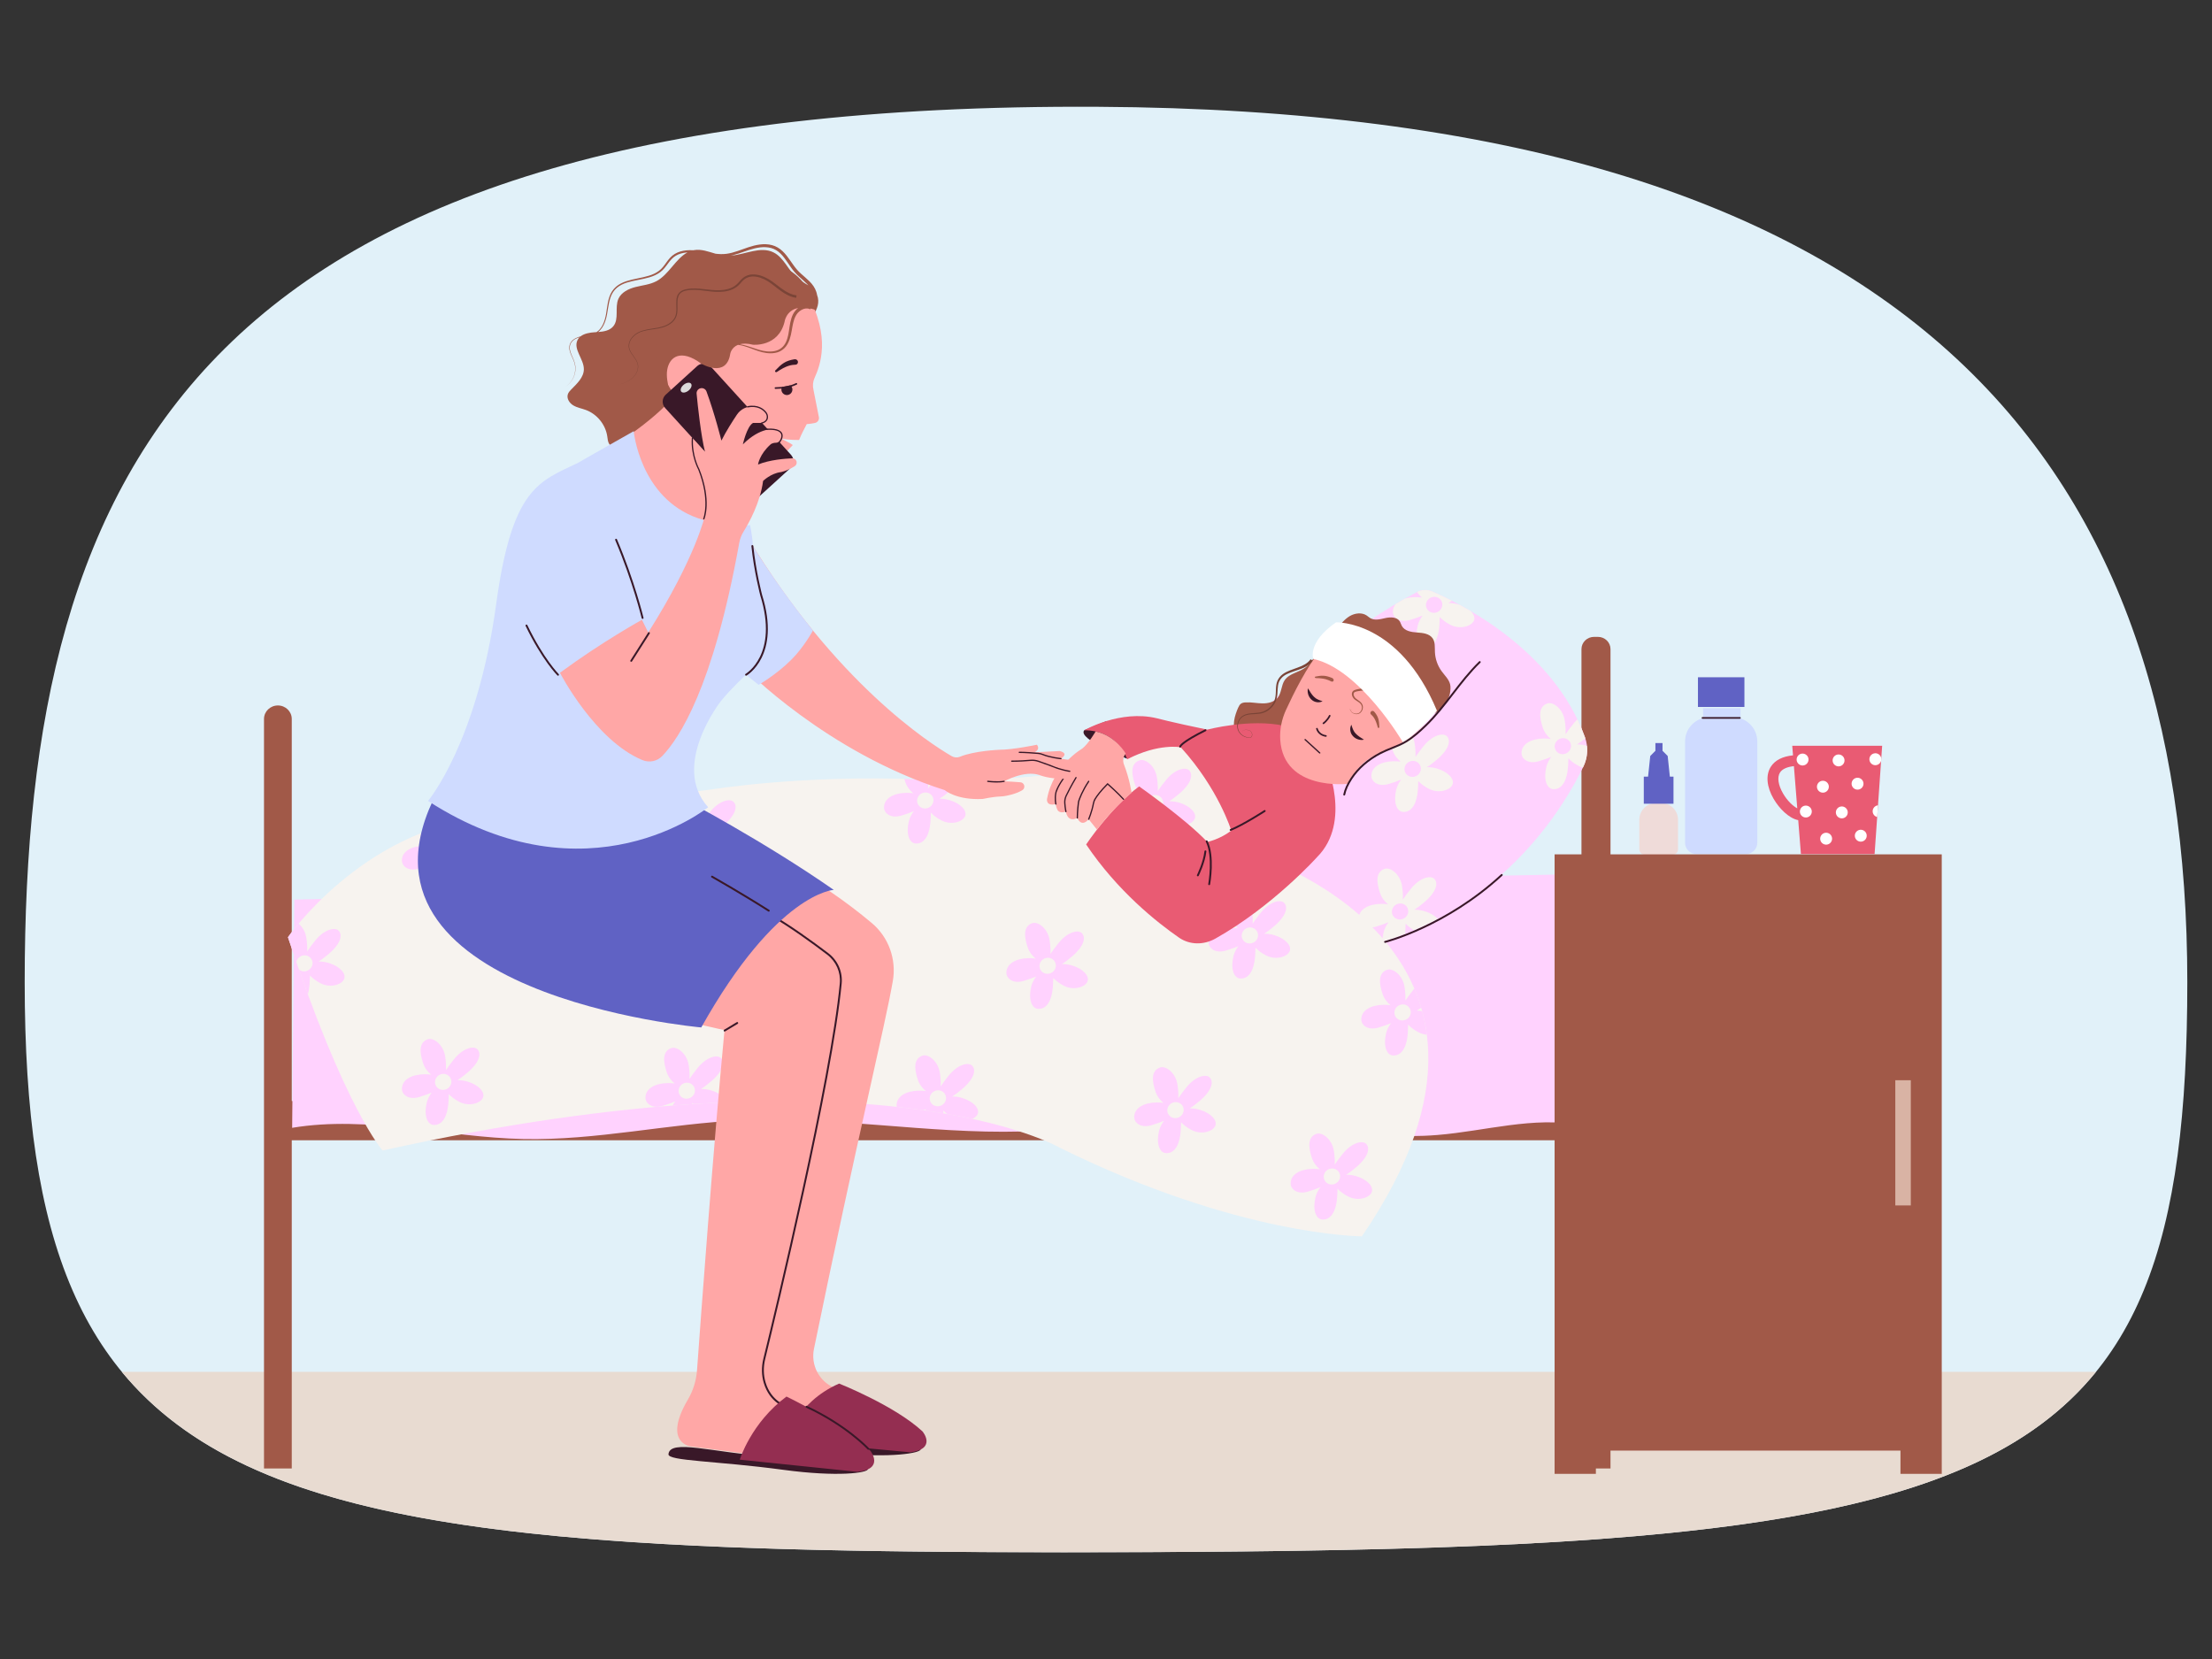 <?xml version="1.0" encoding="UTF-8"?>
<svg id="Layer_9" data-name="Layer 9" xmlns="http://www.w3.org/2000/svg" viewBox="0 0 800 600">
  <rect x="0" y="0" width="800" height="600" fill="#333333" stroke="none"/>
  <defs>
    <style>
      .cls-1 {
        fill: #a15948;
      }

      .cls-2 {
        fill: #fff;
      }

      .cls-3 {
        fill: #942e51;
      }

      .cls-4 {
        fill: #cfdbff;
      }

      .cls-5 {
        fill: #f7f3ef;
      }

      .cls-6 {
        fill: #e1f1f9;
      }

      .cls-7 {
        fill: #ffd2fe;
      }

      .cls-8 {
        fill: #7a4437;
      }

      .cls-9 {
        fill: #efdbd9;
      }

      .cls-10 {
        fill: #e8dbd1;
      }

      .cls-11 {
        fill: #dbdbdb;
      }

      .cls-12 {
        fill: #391828;
      }

      .cls-13 {
        fill: #6062c4;
      }

      .cls-14 {
        fill: #d9b3a4;
      }

      .cls-15 {
        fill: #e95b73;
      }

      .cls-16 {
        fill: #ffa7a6;
      }
    </style>
  </defs>
  <g>
    <path class="cls-6" d="M791.07,355.19c0,187.62-66.56,206.21-406.3,206.21-294.93,0-375.84-18.59-375.84-206.21S72.93,36.88,397.01,38.62c295.36,1.59,394.06,128.95,394.06,316.57Z"/>
    <path class="cls-10" d="M391.87,561.4c.43,0,.86,0,1.29,0,215.59-.2,318.9-8.61,364.89-65.25H44.07c46.7,56.65,146.08,65.05,333.6,65.25.18,0,.36,0,.53,0,2.18,0,4.37,0,6.57,0,1.52,0,3.03,0,4.53,0,.86,0,1.71,0,2.57,0Z"/>
  </g>
  <g>
    <g>
      <path class="cls-12" d="M392.14,264.1c-2.74,3.19,15.97,10.5,15.97,10.5l2.28-3.65-10.5-10.04-7.76,3.19Z"/>
      <path class="cls-1" d="M577.89,230.33h-1.37c-2.52,0-4.56,1.98-4.56,4.43v163.45H105.52v-138.2c0-2.69-2.25-4.87-5.02-4.87s-5.02,2.18-5.02,4.87v271.09h10.04v-118.71h466.44v118.71h10.5V234.76c0-2.45-2.04-4.43-4.56-4.43Z"/>
      <path class="cls-7" d="M105.66,407.89c27.59-4.61,55.61,3.46,83.59,4.05,26.39.56,52.46-5.55,78.82-6.77,33.74-1.55,67.42,4.93,101.19,4.06,24.32-.62,48.5-5.06,72.81-4.28,26.03.84,51.86,7.65,77.81,5.53,17.33-1.42,34.73-6.8,51.81-3.55v-90.81l-465.25,9.22-.78,82.53Z"/>
      <path class="cls-7" d="M512.46,214.13c-47.93,25.15-83.13,75.3-83.13,75.3,39.71,58.88,69.37,51.57,69.37,51.57,46.2-13.67,67.55-50.39,74.01-63.87,1.57-3.28,1.75-7.06.52-10.48-11.47-31.91-45.23-48.45-55.26-52.75-1.78-.76-3.8-.68-5.52.22Z"/>
      <path class="cls-5" d="M515.29,329.57c-1.33-.41-2.63-.58-3.8-.55,1.21-.76,2.51-1.74,3.81-2.87,4.63-4.03,4.77-7.03,3.39-8.34-1.38-1.31-5.2-.38-8.39,3.59-1.17,1.45-2.18,2.79-2.96,3.98.1-1.41,0-3.16-.29-5.01-.66-4.22-4.22-6.87-6.29-6.14-3.25,1.14-2.99,4.79-1.63,8.79.62,1.8,1.72,3.11,2.89,4.02-.82-.11-1.69-.16-2.56-.15-4.51.06-8.12,1.98-8.04,5.37.04,1.91,2.28,4.06,6.32,2.84,1.78-.54,3.24-1.07,4.44-1.57-.8,1.08-1.47,2.32-1.79,3.65-.29,1.24-.41,2.4-.39,3.43,2.82-.87,5.54-1.82,8.18-2.86.01-.11.02-.23.03-.34.08-1.13.14-2.28.15-3.36.75.79,1.77,1.62,3.06,2.38,2.97-1.27,5.82-2.63,8.54-4.07-.97-1.13-2.62-2.17-4.68-2.8ZM507.63,332.23c-1.48.73-3.24.17-3.95-1.26-.7-1.42-.08-3.17,1.4-3.9,1.48-.73,3.24-.17,3.95,1.26.7,1.42.08,3.17-1.4,3.9Z"/>
      <path class="cls-5" d="M527.61,218.66c-1.33-.41-2.63-.58-3.8-.55.41-.26.84-.55,1.27-.85-2.92-1.49-5.36-2.6-7.1-3.35-1.77-.76-3.79-.68-5.5.21.55.81,1.2,1.47,1.87,2-.82-.11-1.69-.16-2.56-.15-1.34.02-2.59.2-3.69.54-1.08.61-2.15,1.23-3.21,1.87-.74.8-1.16,1.8-1.13,2.97.04,1.91,2.28,4.06,6.32,2.84,1.78-.54,3.24-1.07,4.44-1.57-.8,1.08-1.47,2.32-1.79,3.65-1.06,4.45.08,7.93,2.54,8.04,3.51.16,4.99-3.87,5.28-7.8.08-1.13.14-2.28.15-3.36.9.95,2.19,1.97,3.87,2.83,3.53,1.8,7.66.49,8.5-1.53.46-1.1-.06-2.38-1.26-3.5-1.33-.78-2.61-1.5-3.84-2.17-.12-.04-.23-.08-.36-.12ZM519.95,221.32c-1.48.73-3.24.17-3.95-1.26-.7-1.42-.08-3.17,1.4-3.9,1.48-.73,3.24-.17,3.95,1.26.7,1.42.08,3.17-1.4,3.9Z"/>
      <path class="cls-1" d="M447.86,255.85c.21-.47.45-.95.85-1.28.49-.4,1.15-.51,1.77-.54,2.04-.13,4.06.33,6.1.36s4.26-.48,5.53-2.08c1.42-1.8,1.24-4.47,2.54-6.36,1.72-2.49,5.31-2.77,7.66-4.68.76-.62,1.38-1.39,1.98-2.16,3.11-3.93,6.21-7.86,9.32-11.8,1.34-1.69,2.72-3.42,4.58-4.51,1.86-1.08,4.34-1.39,6.12-.18.43.29.81.67,1.26.93,1.62.96,3.66.38,5.49-.02,1.84-.4,4.13-.42,5.16,1.16.34.53.48,1.16.79,1.71,1.01,1.81,3.4,2.21,5.48,2.35s4.44.39,5.63,2.09c.99,1.42.76,3.31.84,5.03.12,2.46.96,4.87,2.41,6.86,1.11,1.54,2.61,2.9,3.08,4.73.48,1.87-.24,4.99-1.34,6.58-2.47,3.59-6.39,5.48-10.62,6.16-10.33,1.67-19.16,8.42-28.88,12.27-1.89.75-3.8,1.49-5.76,2.04-4.56,1.27-9.34,1.49-14.07,1.35-3.52-.11-7.18-.46-10.17-2.32-3.01-1.87-4.8-4.94-6.49-7.96-1.7-3.04-.64-6.66.73-9.76Z"/>
      <path class="cls-5" d="M523.26,266.23c-1.38-1.31-5.2-.38-8.39,3.59-1.17,1.45-2.18,2.79-2.96,3.98.1-1.41,0-3.16-.29-5.01-.66-4.22-4.22-6.87-6.29-6.14-3.25,1.14-2.99,4.79-1.63,8.79.62,1.8,1.72,3.11,2.89,4.02-.82-.11-1.69-.16-2.56-.15-4.51.06-8.12,1.98-8.04,5.37.04,1.91,2.28,4.06,6.32,2.84,1.78-.54,3.24-1.07,4.44-1.57-.8,1.08-1.47,2.32-1.79,3.65-1.06,4.45.08,7.93,2.54,8.04,3.51.16,4.99-3.87,5.28-7.8.08-1.13.14-2.28.15-3.36.9.95,2.19,1.97,3.87,2.83,3.53,1.8,7.66.49,8.5-1.53.84-2.02-1.6-4.61-5.45-5.78-1.33-.41-2.63-.58-3.8-.55,1.21-.76,2.51-1.74,3.81-2.87,4.63-4.03,4.77-7.03,3.39-8.34ZM512.19,280.66c-1.48.73-3.24.17-3.95-1.26-.7-1.42-.08-3.17,1.4-3.9s3.24-.17,3.95,1.26c.7,1.42.08,3.17-1.4,3.9Z"/>
      <path class="cls-5" d="M573.95,269.73c-1.26-.36-2.48-.52-3.59-.5.96-.6,1.97-1.34,3-2.19-.04-.13-.08-.26-.13-.39-.81-2.24-1.73-4.41-2.74-6.5-.45.43-.89.91-1.33,1.44-1.17,1.45-2.18,2.79-2.96,3.98.1-1.41,0-3.16-.29-5.01-.66-4.22-4.22-6.87-6.29-6.14-3.25,1.14-2.99,4.79-1.63,8.79.62,1.8,1.72,3.11,2.89,4.02-.82-.11-1.69-.16-2.56-.15-4.51.06-8.12,1.98-8.04,5.37.04,1.91,2.28,4.06,6.32,2.84,1.78-.54,3.24-1.07,4.44-1.57-.8,1.08-1.47,2.32-1.79,3.65-1.06,4.45.08,7.93,2.54,8.04,3.51.16,4.99-3.87,5.28-7.8.08-1.13.14-2.28.15-3.36.9.95,2.19,1.97,3.87,2.83.45.23.91.41,1.37.54.08-.17.16-.33.24-.49,1.11-2.33,1.53-4.9,1.23-7.42ZM566.5,272.44c-1.48.73-3.24.17-3.95-1.26-.7-1.42-.08-3.17,1.4-3.9,1.48-.73,3.24-.17,3.95,1.26.7,1.42.08,3.17-1.4,3.9Z"/>
      <g>
        <path class="cls-5" d="M138.38,416.09c179.37-39.71,245.09-.91,245.09-.91,64.81,31.95,109.08,31.95,109.08,31.95,72.11-105.43-41.08-138.75-41.08-138.75,0-26.93-28.3-40.62-28.3-40.62-1.86.86-1.37,1.37-15.06,6.39-26.51,9.72-74.85,7.76-74.85,7.76-43.36-1.83-76.22,3.65-76.22,3.65l-82.15,10.04c-44.27,5.02-70.74,43.36-70.74,43.36,20.54,62.07,34.23,77.13,34.23,77.13Z"/>
        <path class="cls-7" d="M494.05,413.65c-1.38-1.31-5.2-.38-8.39,3.59-1.17,1.45-2.18,2.79-2.96,3.98.1-1.41,0-3.16-.29-5.01-.66-4.22-4.22-6.87-6.29-6.14-3.25,1.14-2.99,4.79-1.63,8.79.62,1.8,1.72,3.11,2.89,4.02-.82-.11-1.69-.16-2.56-.15-4.51.06-8.12,1.98-8.04,5.37.04,1.91,2.28,4.06,6.32,2.84,1.78-.54,3.24-1.07,4.44-1.57-.8,1.08-1.47,2.32-1.79,3.65-1.06,4.45.08,7.93,2.54,8.04,3.51.16,4.99-3.87,5.28-7.8.08-1.13.14-2.28.15-3.36.9.95,2.19,1.97,3.87,2.83,3.53,1.8,7.66.49,8.5-1.53.84-2.02-1.6-4.61-5.45-5.78-1.33-.41-2.63-.58-3.8-.55,1.21-.75,2.51-1.74,3.81-2.87,4.63-4.03,4.77-7.03,3.39-8.34ZM482.98,428.07c-1.48.73-3.24.17-3.95-1.26-.7-1.42-.08-3.17,1.4-3.9,1.48-.73,3.24-.17,3.95,1.26s.08,3.17-1.4,3.9Z"/>
        <path class="cls-7" d="M514.33,365.66c-.67-.1-1.32-.14-1.93-.13.51-.32,1.05-.69,1.59-1.09-.7-2.39-1.53-4.68-2.47-6.89-.1.12-.21.23-.31.36-1.17,1.45-2.18,2.79-2.96,3.98.1-1.41,0-3.16-.29-5.01-.66-4.22-4.22-6.87-6.29-6.14-3.25,1.14-2.99,4.79-1.63,8.79.62,1.8,1.72,3.11,2.89,4.02-.82-.11-1.69-.16-2.56-.15-4.51.06-8.12,1.98-8.04,5.37.04,1.91,2.28,4.06,6.32,2.84,1.78-.54,3.24-1.07,4.44-1.57-.8,1.08-1.47,2.32-1.79,3.65-1.06,4.45.08,7.93,2.54,8.04,3.51.16,4.99-3.87,5.28-7.8.08-1.13.14-2.28.15-3.36.9.95,2.19,1.97,3.87,2.83.94.48,1.93.73,2.88.82-.38-2.97-.96-5.82-1.7-8.55ZM508.54,368.74c-1.48.73-3.24.17-3.95-1.26-.7-1.42-.08-3.17,1.4-3.9,1.48-.73,3.24-.17,3.95,1.26.7,1.42.08,3.17-1.4,3.9Z"/>
        <path class="cls-7" d="M464.38,326.48c-1.38-1.31-5.2-.38-8.39,3.59-1.17,1.45-2.18,2.79-2.96,3.98.1-1.41,0-3.16-.29-5.01-.66-4.22-4.22-6.87-6.29-6.14-3.25,1.14-2.99,4.79-1.63,8.79.62,1.8,1.72,3.11,2.89,4.02-.82-.11-1.69-.16-2.56-.15-4.51.06-8.12,1.98-8.04,5.37.04,1.91,2.28,4.06,6.32,2.84,1.78-.54,3.24-1.07,4.44-1.57-.8,1.08-1.47,2.32-1.79,3.65-1.06,4.45.08,7.93,2.54,8.04,3.51.16,4.99-3.87,5.28-7.8.08-1.13.14-2.28.15-3.36.9.95,2.19,1.97,3.87,2.83,3.53,1.8,7.66.49,8.5-1.53.84-2.02-1.6-4.61-5.45-5.78-1.33-.41-2.63-.58-3.8-.55,1.21-.76,2.51-1.74,3.81-2.87,4.63-4.03,4.77-7.03,3.39-8.34ZM453.31,340.9c-1.48.73-3.24.17-3.95-1.26-.7-1.42-.08-3.17,1.4-3.9,1.48-.73,3.24-.17,3.95,1.26.7,1.42.08,3.17-1.4,3.9Z"/>
        <path class="cls-7" d="M437.48,389.64c-1.38-1.31-5.2-.38-8.39,3.59-1.17,1.45-2.18,2.79-2.96,3.98.1-1.41,0-3.16-.29-5.01-.66-4.22-4.22-6.87-6.29-6.14-3.25,1.14-2.99,4.79-1.63,8.79.62,1.8,1.72,3.11,2.89,4.02-.82-.11-1.69-.16-2.56-.15-4.51.06-8.12,1.98-8.04,5.37.04,1.91,2.28,4.06,6.32,2.84,1.78-.54,3.24-1.07,4.44-1.57-.8,1.08-1.47,2.32-1.79,3.65-1.06,4.45.08,7.93,2.54,8.04,3.51.16,4.99-3.87,5.28-7.8.08-1.13.14-2.28.15-3.36.9.95,2.19,1.97,3.87,2.83,3.53,1.8,7.66.49,8.5-1.53.84-2.02-1.6-4.61-5.45-5.78-1.33-.41-2.63-.58-3.8-.55,1.21-.76,2.51-1.74,3.81-2.87,4.63-4.03,4.77-7.03,3.39-8.34ZM426.41,404.07c-1.48.73-3.24.17-3.95-1.26-.7-1.42-.08-3.17,1.4-3.9,1.48-.73,3.24-.17,3.95,1.26.7,1.42.08,3.17-1.4,3.9Z"/>
        <path class="cls-7" d="M391.25,337.45c-1.38-1.31-5.2-.38-8.39,3.59-1.17,1.45-2.18,2.79-2.96,3.98.1-1.41,0-3.16-.29-5.01-.66-4.22-4.22-6.87-6.29-6.14-3.25,1.14-2.99,4.79-1.63,8.79.62,1.8,1.72,3.11,2.89,4.02-.82-.11-1.69-.16-2.56-.15-4.51.06-8.12,1.98-8.04,5.37.04,1.91,2.28,4.06,6.32,2.84,1.78-.54,3.24-1.07,4.44-1.57-.8,1.08-1.47,2.32-1.79,3.65-1.06,4.45.08,7.93,2.54,8.04,3.51.16,4.99-3.87,5.28-7.8.08-1.13.14-2.28.15-3.36.9.95,2.19,1.97,3.87,2.83,3.53,1.8,7.66.49,8.5-1.53.84-2.02-1.6-4.61-5.45-5.78-1.33-.41-2.63-.58-3.8-.55,1.21-.76,2.51-1.74,3.81-2.87,4.63-4.03,4.77-7.03,3.39-8.34ZM380.18,351.87c-1.48.73-3.24.17-3.95-1.26-.7-1.42-.08-3.17,1.4-3.9,1.48-.73,3.24-.17,3.95,1.26.7,1.42.08,3.17-1.4,3.9Z"/>
        <path class="cls-7" d="M348.14,397.13c-1.33-.41-2.63-.58-3.8-.55,1.21-.75,2.51-1.74,3.81-2.87,4.63-4.03,4.77-7.03,3.39-8.34-1.38-1.31-5.2-.38-8.39,3.59-1.17,1.45-2.18,2.79-2.96,3.98.1-1.41,0-3.16-.29-5.01-.66-4.22-4.22-6.87-6.29-6.14-3.25,1.14-2.99,4.79-1.63,8.79.62,1.8,1.72,3.11,2.89,4.02-.82-.11-1.69-.16-2.56-.15-4.51.06-8.12,1.98-8.04,5.37,0,.16.03.32.06.48,3.38.37,6.59.78,9.65,1.21.37-.14.71-.28,1.04-.41-.12.17-.24.34-.36.51,2.26.33,4.43.67,6.52,1.03.01-.34.02-.68.02-1.01.39.41.86.84,1.4,1.26,3.23.57,6.25,1.17,9.07,1.78.92-.43,1.61-1.04,1.91-1.74.84-2.02-1.6-4.61-5.45-5.78ZM340.47,399.79c-1.48.73-3.24.17-3.95-1.26s-.08-3.17,1.4-3.9c1.48-.73,3.24-.17,3.95,1.26.7,1.42.08,3.17-1.4,3.9Z"/>
        <path class="cls-7" d="M347.2,281.66c-3.73.17-6.83.24-9.15.26-.94,1.19-1.77,2.31-2.42,3.31.07-.97.04-2.09-.07-3.29-1.49,0-2.29-.03-2.29-.03-2.09-.09-4.16-.16-6.21-.21.11.39.23.78.37,1.17.62,1.8,1.72,3.11,2.89,4.02-.82-.11-1.69-.16-2.56-.15-4.51.06-8.12,1.98-8.04,5.37.04,1.91,2.28,4.06,6.32,2.84,1.78-.54,3.24-1.07,4.44-1.57-.8,1.08-1.47,2.32-1.79,3.65-1.06,4.45.08,7.93,2.54,8.04,3.51.16,4.99-3.87,5.28-7.8.08-1.13.14-2.28.15-3.36.9.95,2.19,1.97,3.87,2.83,3.53,1.8,7.66.49,8.5-1.53.84-2.02-1.6-4.61-5.45-5.78-1.33-.41-2.63-.58-3.8-.55,1.21-.76,2.51-1.74,3.81-2.87,1.88-1.63,3.01-3.09,3.61-4.34ZM335.91,292.08c-1.48.73-3.24.17-3.95-1.26-.7-1.42-.08-3.17,1.4-3.9,1.48-.73,3.24-.17,3.95,1.26.7,1.42.08,3.17-1.4,3.9Z"/>
        <path class="cls-7" d="M310.01,331.06c-1.38-1.31-5.2-.38-8.39,3.59-1.17,1.45-2.18,2.79-2.96,3.98.1-1.41,0-3.16-.29-5.01-.66-4.22-4.22-6.87-6.29-6.14-3.25,1.14-2.99,4.79-1.63,8.79.62,1.8,1.72,3.11,2.89,4.02-.82-.11-1.69-.16-2.56-.15-4.51.06-8.12,1.98-8.04,5.37.04,1.91,2.28,4.06,6.32,2.84,1.78-.54,3.24-1.07,4.44-1.57-.8,1.08-1.47,2.32-1.79,3.65-1.06,4.45.08,7.93,2.54,8.04,3.51.16,4.99-3.87,5.28-7.8.08-1.13.14-2.28.15-3.36.9.95,2.19,1.97,3.87,2.83,3.53,1.8,7.66.49,8.5-1.53.84-2.02-1.6-4.61-5.45-5.78-1.33-.41-2.63-.58-3.8-.55,1.21-.76,2.51-1.74,3.81-2.87,4.63-4.03,4.77-7.03,3.39-8.34ZM298.94,345.48c-1.48.73-3.24.17-3.95-1.26-.7-1.42-.08-3.17,1.4-3.9,1.48-.73,3.24-.17,3.95,1.26.7,1.42.08,3.17-1.4,3.9Z"/>
        <path class="cls-7" d="M257.31,394.39c-1.33-.41-2.63-.58-3.8-.55,1.21-.75,2.51-1.74,3.81-2.87,4.63-4.03,4.77-7.03,3.39-8.34-1.38-1.31-5.2-.38-8.39,3.59-1.17,1.45-2.18,2.79-2.96,3.98.1-1.41,0-3.16-.29-5.01-.66-4.22-4.22-6.87-6.29-6.14-3.25,1.14-2.99,4.79-1.63,8.79.62,1.8,1.72,3.11,2.89,4.02-.82-.11-1.69-.16-2.56-.15-4.51.06-8.12,1.98-8.04,5.37.04,1.91,2.28,4.06,6.32,2.84,1.78-.54,3.24-1.07,4.44-1.57-.34.47-.66.96-.94,1.48,2.41-.19,4.77-.36,7.11-.51,0-.15,0-.3,0-.44.13.14.27.27.42.41,4.11-.27,8.12-.48,12.02-.65-.48-1.65-2.58-3.36-5.51-4.25ZM249.65,397.05c-1.48.73-3.24.17-3.95-1.26-.7-1.42-.08-3.17,1.4-3.9s3.24-.17,3.95,1.26c.7,1.42.08,3.17-1.4,3.9Z"/>
        <path class="cls-7" d="M265.28,289.98c-1.38-1.31-5.2-.38-8.39,3.59-1.17,1.45-2.18,2.79-2.96,3.98.1-1.41,0-3.16-.29-5.01-.66-4.22-4.22-6.87-6.29-6.14-3.25,1.14-2.99,4.79-1.63,8.79.62,1.8,1.72,3.11,2.89,4.02-.82-.11-1.69-.16-2.56-.15-4.51.06-8.12,1.98-8.04,5.37.04,1.91,2.28,4.06,6.32,2.84,1.78-.54,3.24-1.07,4.44-1.57-.8,1.08-1.47,2.32-1.79,3.65-1.06,4.45.08,7.93,2.54,8.04,3.51.16,4.99-3.87,5.28-7.8.08-1.13.14-2.28.15-3.36.9.95,2.19,1.97,3.87,2.83,3.53,1.8,7.66.49,8.5-1.53.84-2.02-1.6-4.61-5.45-5.78-1.33-.41-2.63-.58-3.8-.55,1.21-.75,2.51-1.74,3.81-2.87,4.63-4.03,4.77-7.03,3.39-8.34ZM254.21,304.4c-1.48.73-3.24.17-3.95-1.26s-.08-3.17,1.4-3.9c1.48-.73,3.24-.17,3.95,1.26.7,1.42.08,3.17-1.4,3.9Z"/>
        <path class="cls-7" d="M220.1,333.8c-1.38-1.31-5.2-.38-8.39,3.59-1.17,1.45-2.18,2.79-2.96,3.98.1-1.41,0-3.16-.29-5.01-.66-4.22-4.22-6.87-6.29-6.14-3.25,1.14-2.99,4.79-1.63,8.79.62,1.8,1.72,3.11,2.89,4.02-.82-.11-1.69-.16-2.56-.15-4.51.06-8.12,1.98-8.04,5.37.04,1.91,2.28,4.06,6.32,2.84,1.78-.54,3.24-1.07,4.44-1.57-.8,1.08-1.47,2.32-1.79,3.65-1.06,4.45.08,7.93,2.54,8.04,3.51.16,4.99-3.87,5.28-7.8.08-1.13.14-2.28.15-3.36.9.95,2.19,1.97,3.87,2.83,3.53,1.8,7.66.49,8.5-1.53.84-2.02-1.6-4.61-5.45-5.78-1.33-.41-2.63-.58-3.8-.55,1.21-.75,2.51-1.74,3.81-2.87,4.63-4.03,4.77-7.03,3.39-8.34ZM209.03,348.22c-1.48.73-3.24.17-3.95-1.26-.7-1.42-.08-3.17,1.4-3.9,1.48-.73,3.24-.17,3.95,1.26s.08,3.17-1.4,3.9Z"/>
        <path class="cls-7" d="M119.02,348.3c-1.33-.41-2.63-.58-3.8-.55,1.21-.76,2.51-1.74,3.81-2.87,4.63-4.03,4.77-7.03,3.39-8.34-1.38-1.31-5.2-.38-8.39,3.59-1.17,1.45-2.18,2.79-2.96,3.98.1-1.41,0-3.16-.29-5.01-.34-2.2-1.48-3.97-2.78-5.06-2.54,3.02-3.86,4.93-3.86,4.93,1.03,3.11,2.04,6.09,3.03,8.97.17-.88.75-1.68,1.63-2.12,1.48-.73,3.24-.17,3.95,1.26.7,1.42.08,3.17-1.4,3.9-1.11.55-2.39.37-3.25-.37,1.1,3.14,2.18,6.15,3.23,9.01.33-1.08.52-2.27.61-3.46.08-1.13.14-2.28.15-3.36.9.95,2.19,1.97,3.87,2.83,3.53,1.8,7.66.49,8.5-1.53.84-2.02-1.6-4.61-5.45-5.78Z"/>
        <path class="cls-7" d="M151.67,314.12c1.78-.54,3.24-1.07,4.44-1.57-.8,1.08-1.47,2.32-1.79,3.65-1.06,4.45.08,7.93,2.54,8.04,3.51.16,4.99-3.87,5.28-7.8.08-1.13.14-2.28.15-3.36.9.95,2.19,1.97,3.87,2.83,3.53,1.8,7.66.49,8.5-1.53.84-2.02-1.6-4.61-5.45-5.78-1.33-.41-2.63-.58-3.8-.55,1.21-.76,2.51-1.74,3.81-2.87,4.63-4.03,4.77-7.03,3.39-8.34-1.38-1.31-5.2-.38-8.39,3.59-1.17,1.45-2.18,2.79-2.96,3.98.1-1.41,0-3.16-.29-5.01-.05-.33-.13-.65-.21-.97-2.75.79-5.42,1.7-7.99,2.71.09.3.19.6.29.9.62,1.8,1.72,3.11,2.89,4.02-.82-.11-1.69-.16-2.56-.15-4.51.06-8.12,1.98-8.04,5.37.04,1.91,2.28,4.06,6.32,2.84ZM159.02,306.09c1.48-.73,3.24-.17,3.95,1.26.7,1.42.08,3.17-1.4,3.9-1.48.73-3.24.17-3.95-1.26-.7-1.42-.08-3.17,1.4-3.9Z"/>
        <path class="cls-7" d="M172.63,379.44c-1.38-1.31-5.2-.38-8.39,3.59-1.17,1.45-2.18,2.79-2.96,3.98.1-1.41,0-3.16-.29-5.01-.66-4.22-4.22-6.87-6.29-6.14-3.25,1.14-2.99,4.79-1.63,8.79.62,1.8,1.72,3.11,2.89,4.02-.82-.11-1.69-.16-2.56-.15-4.51.06-8.12,1.98-8.04,5.37.04,1.91,2.28,4.06,6.32,2.84,1.78-.54,3.24-1.07,4.44-1.57-.8,1.08-1.47,2.32-1.79,3.65-1.06,4.45.08,7.93,2.54,8.04,3.51.16,4.99-3.87,5.28-7.8.08-1.13.14-2.28.15-3.36.9.95,2.19,1.97,3.87,2.83,3.53,1.8,7.66.49,8.5-1.53.84-2.02-1.6-4.61-5.45-5.78-1.33-.41-2.63-.58-3.8-.55,1.21-.76,2.51-1.74,3.81-2.87,4.63-4.03,4.77-7.03,3.39-8.34ZM161.56,393.86c-1.48.73-3.24.17-3.95-1.26-.7-1.42-.08-3.17,1.4-3.9,1.48-.73,3.24-.17,3.95,1.26.7,1.42.08,3.17-1.4,3.9Z"/>
        <path class="cls-7" d="M430.05,278.57c-1.38-1.31-5.2-.38-8.39,3.59-1.17,1.45-2.18,2.79-2.96,3.98.1-1.41,0-3.16-.29-5.01-.66-4.22-4.22-6.87-6.29-6.14-3.25,1.14-2.99,4.79-1.63,8.79.62,1.8,1.72,3.11,2.89,4.02-.82-.11-1.69-.16-2.56-.15-4.51.06-8.12,1.98-8.04,5.37.04,1.91,2.28,4.06,6.32,2.84,1.78-.54,3.24-1.07,4.44-1.57-.8,1.08-1.47,2.32-1.79,3.65-1.06,4.45.08,7.93,2.54,8.04,3.51.16,4.99-3.87,5.28-7.8.08-1.13.14-2.28.15-3.36.9.95,2.19,1.97,3.87,2.83,3.53,1.8,7.66.49,8.5-1.53.84-2.02-1.6-4.61-5.45-5.78-1.33-.41-2.63-.58-3.8-.55,1.21-.76,2.51-1.74,3.81-2.87,4.63-4.03,4.77-7.03,3.39-8.34ZM418.98,292.99c-1.48.73-3.24.17-3.95-1.26-.7-1.42-.08-3.17,1.4-3.9,1.48-.73,3.24-.17,3.95,1.26.7,1.42.08,3.17-1.4,3.9Z"/>
      </g>
      <path class="cls-15" d="M392.82,305.41c11.3,16.8,25.46,28.07,33.59,33.7,3.93,2.71,8.98,2.68,13.14.35,20.82-11.68,36.79-29.48,36.79-29.48,12.78-12.78,3.19-34.23,3.19-34.23l-15.06-13.24c-12.32-2.74-27.84,1.37-27.84,1.37-13.24-2.74-18.26-4.11-18.26-4.11-13.24-3.19-26.24,4.34-26.24,4.34,12.32,0,15.52,10.5,15.52,10.5,11.41-5.93,19.4-4.34,19.4-4.34,13.69,15.06,18.26,30.12,18.26,30.12-4.11,3.19-8.67,4.11-8.67,4.11-7.76-8.22-24.65-20.08-24.65-20.08-10.04,7.3-19.17,20.99-19.17,20.99Z"/>
      <path class="cls-16" d="M407.13,272.56h0c-.91,1.08-1.16,2.57-.65,3.89,2.06,5.26,2.77,10.25,2.77,10.25-8.22,7.3-12.5,13.36-12.5,13.36l-3.02-3.78c-2.74,3.19-4.11-.46-4.11-.46-3.65,1.83-4.11-2.28-4.11-2.28-2.74.91-3.19-.91-3.19-.91-.46-.91-.46-1.83-.46-1.83-3.65.91-3.19-1.83-3.19-1.83,2.28-12.32,12.78-18.26,12.78-18.26,2.28-1.83,4.79-6.16,4.79-6.16,7.26,1.47,10.89,8,10.89,8Z"/>
      <path class="cls-12" d="M393.74,296.51s-.06,0-.09-.02c-.12-.05-.17-.18-.12-.3.01-.03,1.17-2.74,1.69-5.62.12-.64.35-1.26.7-1.82.68-1.1,2.01-2.92,4.5-5.41l.15-.15.16.14s3.69,3.23,5.79,5.6c.08.09.08.24-.02.32-.09.08-.24.07-.32-.02-1.84-2.06-4.86-4.77-5.59-5.41-2.36,2.38-3.63,4.12-4.28,5.18-.32.51-.54,1.07-.64,1.66-.54,2.93-1.71,5.69-1.72,5.72-.04.09-.12.14-.21.14Z"/>
      <path class="cls-12" d="M389.63,296.05c-.13,0-.23-.1-.23-.23,0-.03,0-2.65.42-5.71.03-.2.07-.39.14-.59.26-.79,1.29-3.63,3.59-7.07.07-.11.21-.13.32-.06.11.07.13.21.06.32-2.26,3.39-3.27,6.18-3.53,6.96-.06.17-.09.34-.12.5-.41,3.03-.42,5.62-.42,5.65,0,.13-.1.23-.23.23Z"/>
      <path class="cls-12" d="M385.52,293.77c-.1,0-.2-.07-.22-.17-.01-.05-.32-1.28-.43-3.25-.05-.91.13-1.82.53-2.66.69-1.44,1.87-3.75,3.57-6.59.06-.11.2-.14.31-.08s.14.21.08.31c-1.69,2.82-2.87,5.12-3.55,6.55-.36.76-.53,1.6-.49,2.43.11,1.92.41,3.15.41,3.16.03.12-.04.25-.17.28-.02,0-.04,0-.06,0Z"/>
      <path class="cls-12" d="M381.87,291.03c-.1,0-.2-.07-.22-.17-.02-.08-.46-1.9,0-4.21.02-.1.5-2.38,3.69-6.49.08-.1.22-.12.32-.04.1.08.12.22.04.32-3.11,4-3.6,6.27-3.61,6.29-.44,2.21,0,3.99,0,4.01.03.12-.04.25-.17.28-.02,0-.04,0-.06,0Z"/>
      <path class="cls-16" d="M477.71,235.12c-4.94,5.6-10.11,16.18-12.62,21.65-1.55,3.38-2.31,7.09-2.07,10.8,1.2,18.5,24.27,15.93,24.27,15.93,5.48-9.58,10.95-10.5,10.95-10.5,15.06-5.93,19.17-14.15,19.17-14.15-13.24-41.08-39.71-23.73-39.71-23.73Z"/>
      <path class="cls-1" d="M481.71,245.17c-2.47-1.02-3.73-.92-6.03-.46-.13.03-.19.14-.15.27h0c.05.14.2.26.35.26,3.14.04,4.48.63,5.54,1.2.4.21.81.04.91-.3h0c.1-.35-.17-.8-.61-.98Z"/>
      <path class="cls-1" d="M496.98,257.36c1.58,1.85,1.78,3.13,1.88,5.62,0,.14-.09.27-.23.3h0c-.15.03-.3-.05-.34-.2-.78-3.03-1.67-4.02-2.48-4.73-.3-.27-.23-.77.07-1.05h0c.32-.29.81-.27,1.09.06Z"/>
      <path class="cls-12" d="M478.34,253.62c-.63.31-1.37.46-2.11.33-.38-.03-.73-.19-1.08-.34-.17-.09-.33-.2-.49-.3-.16-.1-.29-.25-.44-.37-.55-.53-.92-1.2-1.12-1.89-.19-.69-.25-1.42-.05-2.11.37.61.69,1.16,1.03,1.67.34.51.7.96,1.09,1.35.19.2.42.36.63.54.24.14.46.31.74.43.26.15.54.24.84.36.3.13.62.18.96.34Z"/>
      <path class="cls-12" d="M488.74,262.1c.15.34.19.67.31.97.12.3.2.59.34.85.1.27.28.5.41.75.17.22.32.45.52.64.38.41.82.78,1.32,1.13.5.35,1.05.69,1.65,1.07-.7.18-1.42.11-2.11-.1-.69-.22-1.35-.61-1.86-1.17-.12-.15-.26-.28-.36-.45-.1-.17-.2-.33-.29-.5-.14-.36-.28-.71-.31-1.09-.12-.74.06-1.48.38-2.1Z"/>
      <path class="cls-12" d="M478.63,261.89c-.1,0-.19-.05-.25-.13-.09-.14-.05-.32.08-.41.01,0,1.32-.9,2.18-2.62.07-.15.25-.21.4-.13.15.07.21.25.13.4-.94,1.87-2.32,2.81-2.38,2.85-.05.03-.11.05-.16.05Z"/>
      <path class="cls-12" d="M479.54,266.46s-.01,0-.02,0c-.03,0-2.72-.2-3.52-2.83-.05-.16.04-.32.2-.37.16-.05.32.04.37.2.68,2.24,2.97,2.41,2.99,2.41.16.01.29.15.28.31,0,.16-.14.28-.3.28Z"/>
      <path class="cls-12" d="M477.29,272.54c-.06,0-.11-.03-.16-.07l-5.3-4.84c-.1-.09-.09-.23,0-.31.1-.08.25-.08.35,0l5.3,4.84c.1.09.09.23,0,.31-.05.04-.12.06-.19.06Z"/>
      <path class="cls-12" d="M445.08,300.5c-.14,0-.26-.08-.32-.22-.07-.18.02-.38.19-.44,4.48-1.79,12.19-6.77,12.26-6.82.16-.1.37-.06.47.1.1.16.06.37-.1.47-.08.05-7.84,5.06-12.38,6.88-.04.02-.09.02-.13.02Z"/>
      <path class="cls-12" d="M426.83,270.38c-.19,0-.34-.15-.34-.34,0-.37.67-1.92,9.32-6.24.17-.09.38-.02.46.15.08.17.02.37-.15.46-8.19,4.09-8.89,5.55-8.94,5.68-.02.16-.17.29-.34.29Z"/>
      <path class="cls-12" d="M437.32,320.13s-.04,0-.06,0c-.19-.03-.31-.21-.28-.4.02-.1,1.77-9.99-.88-15.3-.08-.17-.02-.37.15-.46.17-.09.38-.02.46.15,2.76,5.52,1.02,15.32.94,15.73-.03.17-.17.28-.34.28Z"/>
      <path class="cls-12" d="M433.21,316.93c-.05,0-.1-.01-.15-.04-.17-.08-.24-.29-.15-.46.02-.05,2.26-4.56,2.7-8.56.02-.19.19-.32.38-.3.19.02.32.19.3.38-.46,4.12-2.68,8.6-2.77,8.79-.06.12-.18.19-.31.19Z"/>
      <path class="cls-8" d="M474.75,238.95c-.62.87-1.45,1.55-2.33,2.06-.89.52-1.83.87-2.76,1.2-.93.33-1.87.61-2.77.96-.9.35-1.79.72-2.54,1.26-.76.54-1.35,1.26-1.74,2.09-.37.84-.47,1.8-.53,2.76-.06.97-.07,1.97-.27,2.96-.19,1-.61,1.96-1.2,2.78-1.17,1.65-3.02,2.83-5.02,3.09-.99.15-1.98.15-2.95.22-.97.07-1.93.22-2.78.66-1.71.85-2.58,3.04-2.01,4.86.57,1.83,2.6,3.09,4.52,2.81h-.02c.37-.24.5-.72.44-1.16-.06-.44-.29-.86-.66-1.12-.37-.26-.82-.38-1.27-.4-.45-.02-.91.05-1.35.16h0c-.32.15-.32.69,0,.84-.33-.15-.34-.69-.01-.86h0c.44-.12.89-.2,1.35-.19.46.01.92.13,1.31.39.39.26.63.7.71,1.16.08.45-.05.98-.46,1.27h-.01s-.01,0-.01,0c-1.98.32-4.09-.92-4.74-2.85-.64-1.92.23-4.24,2.06-5.2.9-.48,1.91-.66,2.89-.74.98-.09,1.96-.11,2.91-.27,1.89-.28,3.6-1.41,4.67-2.98.54-.78.91-1.67,1.07-2.59.17-.93.17-1.9.21-2.89.04-.98.13-2.02.53-2.99.42-.96,1.1-1.8,1.93-2.41.83-.62,1.76-1.02,2.68-1.4.93-.37,1.86-.67,2.77-1.01,1.81-.65,3.59-1.5,4.62-3l.76.51Z"/>
      <path class="cls-1" d="M494.68,249.78c-.77-.05-1.55-.05-2.32.02-.39.04-.77.09-1.15.16-.37.07-.79.14-1.09.26-.3.11-.49.32-.55.61-.07.29.01.65.16.97.15.32.37.6.65.84.29.24.62.46.95.69.33.23.66.48.95.81.29.31.5.72.59,1.14.16.85-.11,1.74-.7,2.35-.58.63-1.54.81-2.31.55-.78-.24-1.46-.85-1.67-1.64l-.02-.07.06.04.94.67-.97-.62.04-.03c.24.76.91,1.32,1.66,1.5.74.21,1.59,0,2.07-.58.5-.56.7-1.38.53-2.09-.17-.72-.78-1.22-1.44-1.63-.33-.21-.68-.42-1.01-.67-.34-.25-.65-.6-.85-.99-.2-.39-.34-.85-.26-1.34.04-.25.14-.49.31-.7.17-.2.39-.35.6-.44.44-.18.81-.25,1.22-.35.4-.09.8-.16,1.21-.22.81-.11,1.63-.16,2.45-.14l-.04.91Z"/>
      <path class="cls-2" d="M483.19,225.08c-10.5,7.3-8.22,13.24-8.22,13.24,16.89,3.65,32.4,30.12,32.4,30.12,5.93-3.65,12.32-11.41,12.32-11.41-13.69-32.86-36.51-31.95-36.51-31.95Z"/>
      <path class="cls-12" d="M486.16,287.72s-.05,0-.07,0c-.19-.04-.3-.22-.27-.4.38-1.86,1.25-3.81,2.66-5.96,2.45-3.74,6.15-6.97,10.69-9.32,1.32-.68,2.71-1.24,4.05-1.78,1.71-.68,3.47-1.39,5.08-2.35,2.61-1.57,4.9-3.64,6.98-5.65,3.66-3.53,6.81-7.6,9.84-11.54,3.02-3.92,6.15-7.97,9.81-11.52.14-.13.35-.13.48,0,.13.14.13.35,0,.48-3.62,3.52-6.74,7.55-9.74,11.45-3.05,3.96-6.21,8.05-9.91,11.61-2.11,2.04-4.44,4.14-7.11,5.75-1.65.99-3.44,1.71-5.17,2.4-1.33.53-2.7,1.08-3.99,1.75-4.44,2.3-8.05,5.44-10.43,9.08-1.36,2.07-2.19,3.94-2.56,5.72-.03.16-.18.27-.33.27Z"/>
      <path class="cls-12" d="M500.93,340.99c-.15,0-.29-.1-.33-.26-.05-.18.07-.37.25-.41.22-.05,21.89-5.54,42.05-24.13.14-.13.36-.12.48.02.13.14.12.36-.02.48-20.29,18.71-42.13,24.24-42.35,24.29-.03,0-.06.01-.08.01Z"/>
      <g>
        <path class="cls-1" d="M295.51,106.71c-.06-.4-.16-.8-.29-1.18-.47-1.45-1.4-2.72-2.42-3.74-1.02-1.03-2.13-1.91-3.14-2.83-1.02-.91-1.87-1.92-2.68-3.05-.81-1.11-1.57-2.3-2.47-3.43-.89-1.12-1.93-2.2-3.23-2.96-1.29-.78-2.79-1.13-4.25-1.19-1.47-.07-2.91.16-4.3.49-2.79.69-5.33,1.9-7.99,2.58-1.33.35-2.67.53-4.03.5-.64-.01-1.27-.07-1.91-.14-2.6-.75-5.15-1.75-7.78-1.3-.09.01-.17.04-.26.05-.86-.05-1.72-.05-2.58.03-1.43.15-2.87.53-4.13,1.29-.62.38-1.21.85-1.7,1.39-.5.53-.92,1.1-1.33,1.67-.82,1.14-1.61,2.27-2.7,3.06-1.08.81-2.34,1.37-3.66,1.77-2.64.82-5.45,1.1-8.15,1.99-1.34.44-2.67,1.07-3.75,2.03-1.09.95-1.88,2.22-2.34,3.56-.96,2.7-.89,5.57-1.68,8.23-.39,1.32-.96,2.61-1.88,3.63-.33.37-.71.69-1.13.96-.21.01-.43.03-.64.04-1.79.11-3.8.45-5.14,1.51-.26.07-.52.14-.78.23-.67.23-1.31.55-1.88.99-.55.45-1.02,1.04-1.23,1.73-.22.68-.21,1.43-.05,2.11.16.69.42,1.35.71,1.99.57,1.27,1.21,2.54,1.31,3.94.25,2.77-1.11,5.66-3.48,7.17,2.39-1.48,3.8-4.37,3.57-7.18-.09-1.42-.73-2.72-1.28-3.99-.27-.64-.53-1.29-.68-1.97-.15-.67-.15-1.38.07-2.03.2-.65.65-1.21,1.18-1.63.54-.42,1.17-.72,1.83-.94.11-.04.23-.07.35-.11-.3.3-.55.65-.74,1.05-1.58,3.33,2.33,6.82,2.31,10.51-.02,2.97-2.52,5.23-4.6,7.35-.48.49-.96,1.01-1.18,1.66-.54,1.54.56,3.23,1.95,4.06,1.4.84,3.05,1.1,4.58,1.67,4.01,1.49,7.07,5.26,7.71,9.49.15.98.19,2.03.74,2.85.77,1.15,2.29,1.51,3.68,1.65,8.45.82,16.56-3.2,23.95-7.4,4.59-2.61,9.15-5.36,13.17-8.79,4.98-4.25,9.05-9.45,13.74-14.02,4.33-4.22,9.16-7.87,13.53-12.05,3.37-3.23,9.11-8.02,7.08-13.33ZM237.28,101.75c-2.29,1.19-4.95,1.42-7.45,2.06-2.51.64-5.11,1.89-6.17,4.25-1.4,3.14.33,7.33-1.88,9.97-1.3,1.55-3.42,1.9-5.49,2.05.28-.21.55-.45.79-.71.98-1.06,1.58-2.39,1.99-3.73.42-1.35.61-2.76.83-4.14.22-1.38.46-2.75.93-4.04.46-1.29,1.21-2.47,2.25-3.35,1.03-.89,2.29-1.48,3.6-1.9,2.63-.84,5.44-1.1,8.17-1.91,1.36-.4,2.7-.97,3.87-1.83,1.19-.85,2.05-2.06,2.87-3.17.82-1.13,1.69-2.17,2.85-2.84,1.15-.67,2.48-1.02,3.83-1.14.12-.01.23-.01.35-.02-4.31,2.29-6.77,8.09-11.33,10.46ZM288.42,100.66c-3.32-2.71-4.82-7.46-8.66-9.37-4.72-2.35-10.17.77-15.48,1.17.23-.05.46-.09.68-.15,2.78-.68,5.35-1.87,8-2.49,1.33-.31,2.68-.5,4.01-.42,1.33.07,2.63.4,3.74,1.08,1.12.67,2.05,1.64,2.89,2.72.84,1.07,1.58,2.25,2.4,3.41.8,1.16,1.75,2.31,2.81,3.27,1.05.97,2.13,1.85,3.06,2.82.16.17.32.34.47.51-1.3-.85-2.74-1.58-3.93-2.55Z"/>
        <g>
          <path class="cls-16" d="M237.19,366.16c13.1,4.09,24.84,6.37,24.84,6.37-4.12,43.4-8.55,103.71-9.94,123.01-.27,3.74-1.39,7.37-3.28,10.59-9.32,15.84,1.03,16.99,1.03,16.99l38.39,5,20.77-23.66c-2.96-.87-5.4-1.75-7.4-2.62-5.41-2.33-8.41-8.2-7.22-14,15.75-76.65,25.58-116.18,28.52-133.02,1.37-7.85-1.5-15.86-7.58-20.97-19.38-16.3-38.38-25.03-38.38-25.03-38.39,20.47-39.74,57.33-39.74,57.33Z"/>
          <g>
            <path class="cls-12" d="M297.54,520.94c-2.41-.06-4.75-.19-7.01-.34-.06.3-.16.61-.33.92-.24.44-.43.86-.57,1.28-.09.55-.16,1.1-.23,1.66,4.22.27,8.82.62,13.72,1.09,19.5,1.88,29.79-.08,29.82-1.35.03-1.28-15.82-2.73-35.4-3.24Z"/>
            <path class="cls-3" d="M303.49,500.38c-15.87,6.98-19.06,20.68-19.06,20.68l44.85,4.19c9.68-1.29,4.35-7.57,4.35-7.57-10.08-9.35-30.14-17.29-30.14-17.29Z"/>
          </g>
          <path class="cls-12" d="M284.43,509.08s-.06,0-.09-.01c-.24-.06-5.94-1.64-8.11-8.91-.83-2.76-.88-5.79-.15-8.77,4.03-16.51,24.28-100.66,27.64-135.7.39-4.06-1.33-7.96-4.59-10.44-5.49-4.18-13.56-10.03-20.81-14.21-.16-.09-.22-.3-.13-.47.09-.16.3-.22.47-.13,7.28,4.2,15.37,10.07,20.88,14.26,3.45,2.62,5.27,6.75,4.86,11.05-3.36,35.08-23.63,119.28-27.66,135.8-.7,2.86-.65,5.77.14,8.41,2.07,6.91,7.58,8.43,7.63,8.45.18.05.29.24.24.42-.04.15-.18.26-.33.26Z"/>
          <path class="cls-12" d="M262.06,373.07c-.12,0-.23-.06-.29-.17-.1-.16-.04-.37.12-.47l4.56-2.74c.16-.1.37-.04.47.12.1.16.04.37-.12.47l-4.56,2.74c-.06.03-.12.05-.18.05Z"/>
          <g>
            <path class="cls-12" d="M313.87,531.35c-.08,1.3-10.66,2.91-30.5.24-24.59-3.31-41.86-3.17-41.61-5.67.56-5.63,16.12-.51,36.09.76,19.97,1.28,36.1,3.37,36.02,4.67Z"/>
            <path class="cls-3" d="M284.43,505.09c-12.77,9.46-16.89,22.82-16.89,22.82l42.54,4.39c9.93-.95,4.73-7.57,4.73-7.57-9.93-9.93-30.38-19.65-30.38-19.65Z"/>
          </g>
          <path class="cls-12" d="M314.04,524.33c-.09,0-.18-.04-.25-.11-.08-.08-7.83-8.43-22.26-15.14-.17-.08-.25-.28-.17-.45.08-.17.28-.25.45-.17,14.56,6.77,22.4,15.21,22.48,15.3.13.14.12.36-.02.48-.07.06-.15.09-.23.09Z"/>
        </g>
        <path class="cls-13" d="M158.15,286.35c-38.71,73.37,95.47,85.24,95.47,85.24,27.38-48.84,47.92-49.75,47.92-49.75-25.56-17.8-54.31-32.86-54.31-32.86l-89.08-2.63Z"/>
        <path class="cls-16" d="M270.51,194.5c31.73,52.61,65.93,74.48,73.68,78.97.92.54,2.04.62,3.03.2,5.08-2.12,14.11-2.5,14.11-2.5,5.02,0,13.69-1.83,13.69-1.83,1.37,1.83-.91,2.74-.91,2.74l9.13-.46c3.65.91.46,2.74.46,2.74,2.28.46,3.65.46,3.65.46,3.65,1.37-.46,4.11-.46,4.11,1.83,3.19-2.28,2.74-2.28,2.74-5.48,0-8.67-1.37-8.67-1.37-5.48-1.83-12.78,2.28-12.78,2.28,1.23,0,4.12.21,5.87.34.81.06,1.43.74,1.43,1.55h0c0,.54-.28,1.05-.75,1.33-2.44,1.43-5.54,2-6.85,2.18-.36.05-.72.07-1.09.08-2.71.09-6.38.9-6.38.9-9.58.46-13.69-3.19-13.69-3.19-42.9-13.69-72.57-44.27-72.57-44.27l1.37-47.01Z"/>
        <path class="cls-16" d="M294.2,140.97c-.35-1.44-.21-2.95.4-4.3,1.96-4.33,6.04-14.74-2.63-30.25,0,0-17.69-21.11-40.16-5.48-13.84,9.62-22.59,33.55.45,49.27,0,0,3.14,10.68,21.72,17.63,2.77,1.04,5.85.6,7.76-1.67,1.15-1.36,3.19-3.21,4.98-5.22-1.1-.87-2.93-1.58-4.11-2.28,0,0,3.23.52,6.39.46.91-2.28,1.57-3.4,2.77-5.75,0,0,1.52-.09,3-.42.99-.22,1.61-1.21,1.37-2.19l-1.94-9.81Z"/>
        <path class="cls-12" d="M280.45,140.65c-.16,0-.29-.13-.3-.29,0-.16.13-.3.29-.3,3.4-.08,5.14-.43,7.46-1.5.15-.07.32,0,.39.15.07.15,0,.33-.15.39-2.41,1.1-4.2,1.47-7.69,1.55,0,0,0,0,0,0Z"/>
        <path class="cls-12" d="M282.84,139.95c-.28.53-.33,1.17-.06,1.76.46,1,1.64,1.44,2.64.98,1-.46,1.44-1.64.98-2.64-.13-.28-.32-.52-.55-.7l-3.01.6Z"/>
        <path class="cls-12" d="M287.36,129.93c-3.32.53-4.66,1.64-6.95,4.04-.13.14-.14.34-.01.49h0c.13.15.37.2.53.09,3.5-2.38,5.32-2.61,6.82-2.66.56-.02.92-.58.84-1.1h0c-.08-.55-.64-.95-1.23-.85Z"/>
        <path class="cls-16" d="M246.77,138.82c-5.02,10.04-24.19,21.91-24.19,21.91,18.71,47.47,47.92,32.4,47.92,32.4-4.11-12.32,2.74-35.6,2.74-35.6l-26.47-18.71Z"/>
        <rect class="cls-12" x="252.17" y="131.01" width="22.28" height="49.99" rx="3.41" ry="3.41" transform="translate(-36.45 217.74) rotate(-42.28)"/>
        <path class="cls-11" d="M246.37,141.63c.48.59,1.66.42,2.64-.37s1.39-1.91.91-2.5c-.48-.59-1.66-.42-2.64.37-.98.79-1.39,1.91-.91,2.5Z"/>
        <path class="cls-4" d="M229.2,155.94c-14.6,8.22-20.08,11.41-20.08,11.41-14.15,6.85-23.9,8.82-29.67,51.12-6.85,50.2-24.65,71.2-24.65,71.2,57.96,37.43,101.32,2.28,101.32,2.28-13.69-15.06,4.56-38.34,4.56-38.34,3.88-4.79,9.13-9.58,9.13-9.58,2.28,1.83,4.56,3.65,4.56,3.65,0,0,6.37-3.63,11.87-9.13,4.56-4.56,7.76-10.5,7.76-10.5-14.15-17.8-21.72-30.6-21.72-30.6-.19-4.09-1.04-7.61-1.04-7.61,0,0-6.1,2-18.78-2.41-20.99-7.3-23.28-31.49-23.28-31.49Z"/>
        <path class="cls-16" d="M232.17,224.17l2.28,4.56c17.34-27.38,20.54-42.45,20.54-42.45,1.37-7.76-1.83-15.52-1.83-15.52-4.11-7.3-2.74-12.32-2.74-12.32l4.56,5.02c-1.46-5.85-2.63-16.65-3.04-21.08-.09-.98.6-1.85,1.58-1.99h0c.86-.12,1.69.37,1.99,1.19,2.96,8.01,5.4,17.77,5.4,17.77,1.67-3.35,4.03-7.03,5.61-9.39,1.33-1.99,3.64-3.15,6.01-2.89,3.53.39,4.81,2.7,4.81,2.7.46,2.74-2.28,3.19-2.28,3.19h-2.74c-2.28,1.37-3.65,7.76-3.65,7.76,6.39-6.39,11.41-5.48,11.41-5.48,2.57.26,2.82,1.81,2.56,3.12-.2.99-1.05,1.75-2.06,1.77-1.32.03-1.87.58-1.87.58-4.11,3.65-4.56,7.3-4.56,7.3,4.14-1.72,9.83-2.15,12.38-2.25.76-.03,1.42.5,1.57,1.24h0c.12.62-.14,1.26-.67,1.6-2.8,1.77-5.06,2.15-5.06,2.15-3.65.46-6.39,3.19-6.39,3.19-1.02,7.79-5.05,15.08-7.06,18.32-.77,1.25-1.3,2.63-1.56,4.08-9.49,52.7-21.85,70.77-27.79,77.03-1.85,1.95-4.71,2.56-7.19,1.54-17.21-7.07-29.87-31.59-29.87-31.59,15.52-11.41,29.67-19.17,29.67-19.17Z"/>
        <path class="cls-12" d="M360.6,283.02c-1.72,0-3.3-.19-3.4-.21-.13-.02-.21-.13-.2-.26.02-.13.13-.21.26-.2.04,0,3.64.45,5.86,0,.12-.02.24.06.27.18.02.12-.06.24-.18.27-.78.16-1.71.21-2.61.21Z"/>
        <path class="cls-12" d="M386.89,279.17s-.02,0-.03,0c-.03,0-3.26-.48-6.45-1.84-.01,0-1.78-.71-4.92-1.78-.88-.3-1.83-.42-2.75-.34-1.57.14-4.03.31-6.84.31-.13,0-.23-.1-.23-.23s.1-.23.23-.23c2.8,0,5.24-.17,6.8-.31.98-.09,2,.03,2.94.36,3.16,1.08,4.93,1.79,4.95,1.8,3.13,1.34,6.31,1.81,6.34,1.81.13.02.21.13.19.26-.02.11-.11.2-.23.2Z"/>
        <path class="cls-12" d="M383.7,274.6s-.02,0-.02,0c-.16-.02-3.93-.4-6.68-1.53-.5-.21-1.02-.33-1.53-.37-1.71-.14-4.86-.38-6.83-.38-.13,0-.23-.1-.23-.23s.1-.23.23-.23c1.99,0,5.16.24,6.87.38.56.05,1.12.18,1.67.41,2.69,1.1,6.51,1.49,6.55,1.5.13.01.22.12.2.25-.01.12-.11.21-.23.21Z"/>
        <path class="cls-12" d="M254.53,187.89s-.06,0-.09-.02c-.12-.05-.17-.18-.12-.3.03-.06,2.64-6.45-1.78-17.71-.01-.02-2.8-5.05-2.34-11.43,0-.13.12-.22.24-.21.13,0,.22.12.21.24-.45,6.25,2.27,11.15,2.3,11.2,4.51,11.47,1.9,17.82,1.79,18.08-.04.09-.12.14-.21.14Z"/>
        <path class="cls-12" d="M275.53,153.2c-.11,0-.21-.08-.22-.19-.02-.12.06-.24.19-.26.08-.01,1.97-.36,1.81-2.15-.04-.47-.24-.93-.58-1.34-.82-1.01-2.73-2.6-6.29-1.91-.12.02-.24-.06-.27-.18-.02-.12.06-.24.18-.27,3.8-.74,5.85.98,6.73,2.07.39.48.63,1.03.67,1.59.2,2.21-2.17,2.63-2.19,2.64-.01,0-.03,0-.04,0Z"/>
        <path class="cls-12" d="M281.46,160.5c-.08,0-.16-.05-.2-.13-.06-.11-.01-.25.1-.31.42-.21,1.51-1.72,1.19-2.91-.34-1.27-2.13-1.84-5.19-1.67-.13,0-.23-.09-.24-.22,0-.13.09-.23.22-.24,4.17-.23,5.38.97,5.65,2.01.38,1.45-.83,3.14-1.43,3.44-.03.02-.07.02-.1.02Z"/>
        <path class="cls-12" d="M201.82,244.37c-.09,0-.18-.03-.24-.1-.06-.06-5.59-5.66-11.48-17.89-.08-.17-.01-.37.16-.46.17-.08.38-.01.46.16,5.83,12.12,11.29,17.65,11.34,17.71.13.13.13.35,0,.48-.07.07-.15.1-.24.1Z"/>
        <path class="cls-12" d="M232.4,223.83c-.15,0-.29-.11-.33-.26-.03-.13-3.26-13.38-9.57-28.24-.07-.17,0-.38.18-.45.17-.07.38,0,.45.18,6.33,14.91,9.57,28.22,9.6,28.35.04.18-.07.37-.25.41-.03,0-.05,0-.08,0Z"/>
        <path class="cls-12" d="M228.29,239.35c-.06,0-.13-.02-.18-.05-.16-.1-.21-.31-.1-.47l6.39-10.04c.1-.16.31-.21.47-.11.16.1.21.31.1.47l-6.39,10.04c-.07.1-.18.16-.29.16Z"/>
        <path class="cls-12" d="M269.82,244.37c-.12,0-.24-.06-.3-.18-.09-.17-.03-.37.13-.47.12-.07,11.99-6.99,5.32-28.35-.03-.1-2.3-8.82-3.21-17.87-.02-.19.12-.36.31-.37.19-.02.36.12.37.31.9,9,3.16,17.66,3.19,17.75,6.85,21.9-5.52,29.07-5.64,29.14-.05.03-.11.04-.17.04Z"/>
        <path class="cls-12" d="M278.04,329.71c-.06,0-.13-.02-.18-.05-9.92-6.31-20.42-12.25-20.52-12.31-.16-.09-.22-.3-.13-.47.09-.16.3-.22.47-.13.11.06,10.62,6.01,20.55,12.33.16.1.21.31.1.47-.07.1-.18.16-.29.16Z"/>
        <path class="cls-1" d="M265.03,93.64c-21.58,1.6-31.22,19.57-26.82,42.55.66,1.29,1.34,2.57,2.03,3.84.07.12.12.24.17.36.52.15,1.04.26,1.59.32-.55-2-1.06-4.65-.7-6.91.75-4.71,4.89-7.8,12.32-2.28,0,0,9.13,5.48,10.5-3.65,0,0,.4-2.19,2.77-3.15.67.08,1.33.2,1.97.38,1.87.5,3.65,1.31,5.53,1.92,1.88.6,3.9.97,5.92.61.5-.08,1-.24,1.48-.43.47-.22.94-.46,1.34-.79.84-.63,1.47-1.5,1.92-2.41.92-1.85,1.18-3.88,1.52-5.77.17-.95.37-1.88.68-2.76.31-.87.73-1.7,1.31-2.34.59-.64,1.35-1.15,2.15-1.41.81-.25,1.65-.22,2.33.14l.14-.27c.61.13,1.25.31,1.93.53,0,0-2.33-20.55-30.1-18.49ZM287.67,112.34c-.71.84-1.15,1.8-1.46,2.78-.31.98-.49,1.97-.64,2.94-.29,1.95-.49,3.87-1.28,5.57-.38.84-.92,1.61-1.63,2.18-.34.3-.75.52-1.16.72-.42.18-.86.34-1.32.43-1.84.38-3.8.1-5.64-.43-1.86-.54-3.67-1.3-5.6-1.76-.46-.11-.94-.2-1.41-.27,1.17-.31,2.72-.35,4.79.17,0,0,9.13.91,11.41-8.22,0,0,.5-4.19,4.92-5.05-.36.28-.7.59-.99.93Z"/>
        <path class="cls-8" d="M287.97,107.71c-2.11-.27-3.97-1.35-5.6-2.52-1.64-1.17-3.13-2.53-4.78-3.54-1.66-.99-3.54-1.71-5.44-1.66-.94.02-1.86.3-2.63.81-.79.49-1.37,1.29-2.07,2.03-.71.76-1.58,1.38-2.53,1.8-.95.42-1.95.68-2.97.81-2.03.28-4.07.09-6.04-.17-1.98-.25-3.95-.53-5.91-.42-.49.04-.98.08-1.46.17-.48.08-.95.19-1.39.37-.44.18-.84.42-1.15.77-.18.15-.29.36-.42.55-.1.21-.22.41-.28.64-.31.9-.29,1.9-.29,2.89.01.99.06,2.01-.09,3.02-.08.51-.21,1.01-.42,1.49-.22.47-.5.91-.84,1.3-.68.78-1.55,1.36-2.47,1.79-1.85.89-3.89,1.09-5.85,1.38-.98.15-1.96.32-2.91.6-.47.14-.94.31-1.38.52-.44.22-.86.48-1.25.77-.78.6-1.46,1.34-1.87,2.23-.43.88-.53,1.91-.24,2.85.58,1.9,2.3,3.23,2.93,5.18.31.97.22,2.03-.16,2.96-.38.93-1,1.76-1.75,2.41-1.53,1.32-3.48,1.96-5.36,2.59,1.88-.64,3.81-1.31,5.32-2.63.74-.66,1.35-1.48,1.71-2.4.37-.92.44-1.96.13-2.9-.62-1.9-2.35-3.2-2.98-5.16-.15-.49-.21-1-.17-1.51.03-.51.19-1.01.4-1.47.42-.93,1.12-1.71,1.91-2.33.4-.31.83-.58,1.29-.81.46-.22.93-.4,1.41-.55.96-.3,1.95-.48,2.94-.64,1.97-.31,3.97-.53,5.74-1.41.88-.42,1.7-.99,2.33-1.72.31-.37.57-.77.77-1.21.19-.44.3-.91.38-1.39.13-.96.08-1.96.05-2.95-.01-1-.05-2.03.28-3.04.29-1.01,1.12-1.88,2.1-2.26.49-.2.99-.33,1.49-.41.5-.1,1.01-.15,1.51-.19,2.03-.13,4.04.14,6.01.36,1.97.24,3.95.39,5.89.11.96-.14,1.91-.39,2.78-.79.87-.41,1.65-.97,2.3-1.67.66-.7,1.27-1.56,2.18-2.15.88-.6,1.95-.93,3-.96,2.12-.07,4.12.7,5.88,1.72,1.77,1.06,3.26,2.4,4.87,3.53,1.59,1.13,3.33,2.09,5.21,2.31l-.11.91Z"/>
      </g>
    </g>
    <g>
      <g>
        <path class="cls-4" d="M629.49,259.83v-3.69h-13.54v3.56c-3.76.99-6.53,4.4-6.53,8.47v36.63c0,2.25,1.83,4.08,4.08,4.08h17.97c2.25,0,4.08-1.83,4.08-4.08v-36.63c0-3.9-2.55-7.2-6.07-8.34Z"/>
        <rect class="cls-13" x="614.09" y="244.94" width="16.8" height="10.74"/>
        <path class="cls-12" d="M629.26,259.94h-13.54c-.16,0-.3-.13-.3-.3s.13-.3.3-.3h13.54c.16,0,.3.13.3.3s-.13.3-.3.3Z"/>
      </g>
      <g>
        <path class="cls-9" d="M598.89,290.44h1.97c3.32,0,6.02,2.7,6.02,6.02v10.7c0,1.08-.88,1.95-1.95,1.95h-10.1c-1.08,0-1.95-.88-1.95-1.95v-10.7c0-3.32,2.7-6.02,6.02-6.02Z"/>
        <polygon class="cls-13" points="604.07 282.28 603.14 273.41 601.27 271.54 601.27 268.74 598.7 268.74 598.7 271.54 596.84 273.41 595.9 282.28 604.07 282.28"/>
        <rect class="cls-13" x="594.5" y="280.88" width="10.74" height="9.8"/>
      </g>
      <g>
        <polygon class="cls-1" points="562.24 308.99 562.24 533.04 577.17 533.04 577.17 524.63 687.33 524.63 687.33 533.04 702.26 533.04 702.26 308.99 562.24 308.99"/>
        <rect class="cls-14" x="685.46" y="390.68" width="5.61" height="45.28"/>
      </g>
      <g>
        <path class="cls-15" d="M641.49,288.97c1.98,3.4,5.43,6.95,8.86,7.65l.98,12.27h26.64l2.74-39.18h-32.52l.28,3.47c-3.81.39-6.49,1.75-8,4.08-1.94,3-1.57,7.27,1.01,11.71ZM643.77,279.38c.81-1.25,2.53-2.03,5.02-2.3l1.22,15.27c-1.6-.84-3.62-2.76-5.13-5.35-1.79-3.07-2.2-5.92-1.11-7.62Z"/>
        <path class="cls-2" d="M678.06,272.44c-1.19.1-2.07,1.15-1.96,2.33.1,1.19,1.15,2.07,2.33,1.96.93-.08,1.67-.75,1.9-1.6l.06-.8c-.13-1.15-1.16-2-2.33-1.9Z"/>
        <path class="cls-2" d="M673.95,283.25c.1,1.19-.78,2.23-1.96,2.33-1.19.1-2.23-.78-2.33-1.96-.1-1.19.78-2.23,1.96-2.33s2.23.78,2.33,1.96Z"/>
        <path class="cls-2" d="M667.09,274.83c.1,1.19-.78,2.23-1.96,2.33-1.19.1-2.23-.78-2.33-1.96-.1-1.19.78-2.23,1.96-2.33,1.19-.1,2.23.78,2.33,1.96Z"/>
        <path class="cls-2" d="M654.07,274.51c.1,1.19-.78,2.23-1.96,2.33-1.19.1-2.23-.78-2.33-1.96s.78-2.23,1.96-2.33,2.23.78,2.33,1.96Z"/>
        <path class="cls-2" d="M661.42,284.34c.1,1.19-.78,2.23-1.96,2.33-1.19.1-2.23-.78-2.33-1.96-.1-1.19.78-2.23,1.96-2.33,1.19-.1,2.23.78,2.33,1.96Z"/>
        <path class="cls-2" d="M679.21,291.25c-1.17.12-2.03,1.15-1.93,2.33.08.94.76,1.69,1.63,1.91l.3-4.24Z"/>
        <path class="cls-2" d="M675.12,302.06c.1,1.19-.78,2.23-1.96,2.33-1.19.1-2.23-.78-2.33-1.96-.1-1.19.78-2.23,1.96-2.33,1.19-.1,2.23.78,2.33,1.96Z"/>
        <path class="cls-2" d="M668.26,293.63c.1,1.19-.78,2.23-1.96,2.33-1.19.1-2.23-.78-2.33-1.96-.1-1.19.78-2.23,1.96-2.33,1.19-.1,2.23.78,2.33,1.96Z"/>
        <path class="cls-2" d="M655.25,293.32c.1,1.19-.78,2.23-1.96,2.33-1.19.1-2.23-.78-2.33-1.96-.1-1.19.78-2.23,1.96-2.33,1.19-.1,2.23.78,2.33,1.96Z"/>
        <path class="cls-2" d="M662.59,303.14c.1,1.19-.78,2.23-1.96,2.33-1.19.1-2.23-.78-2.33-1.96s.78-2.23,1.96-2.33c1.19-.1,2.23.78,2.33,1.96Z"/>
      </g>
    </g>
  </g>
</svg>